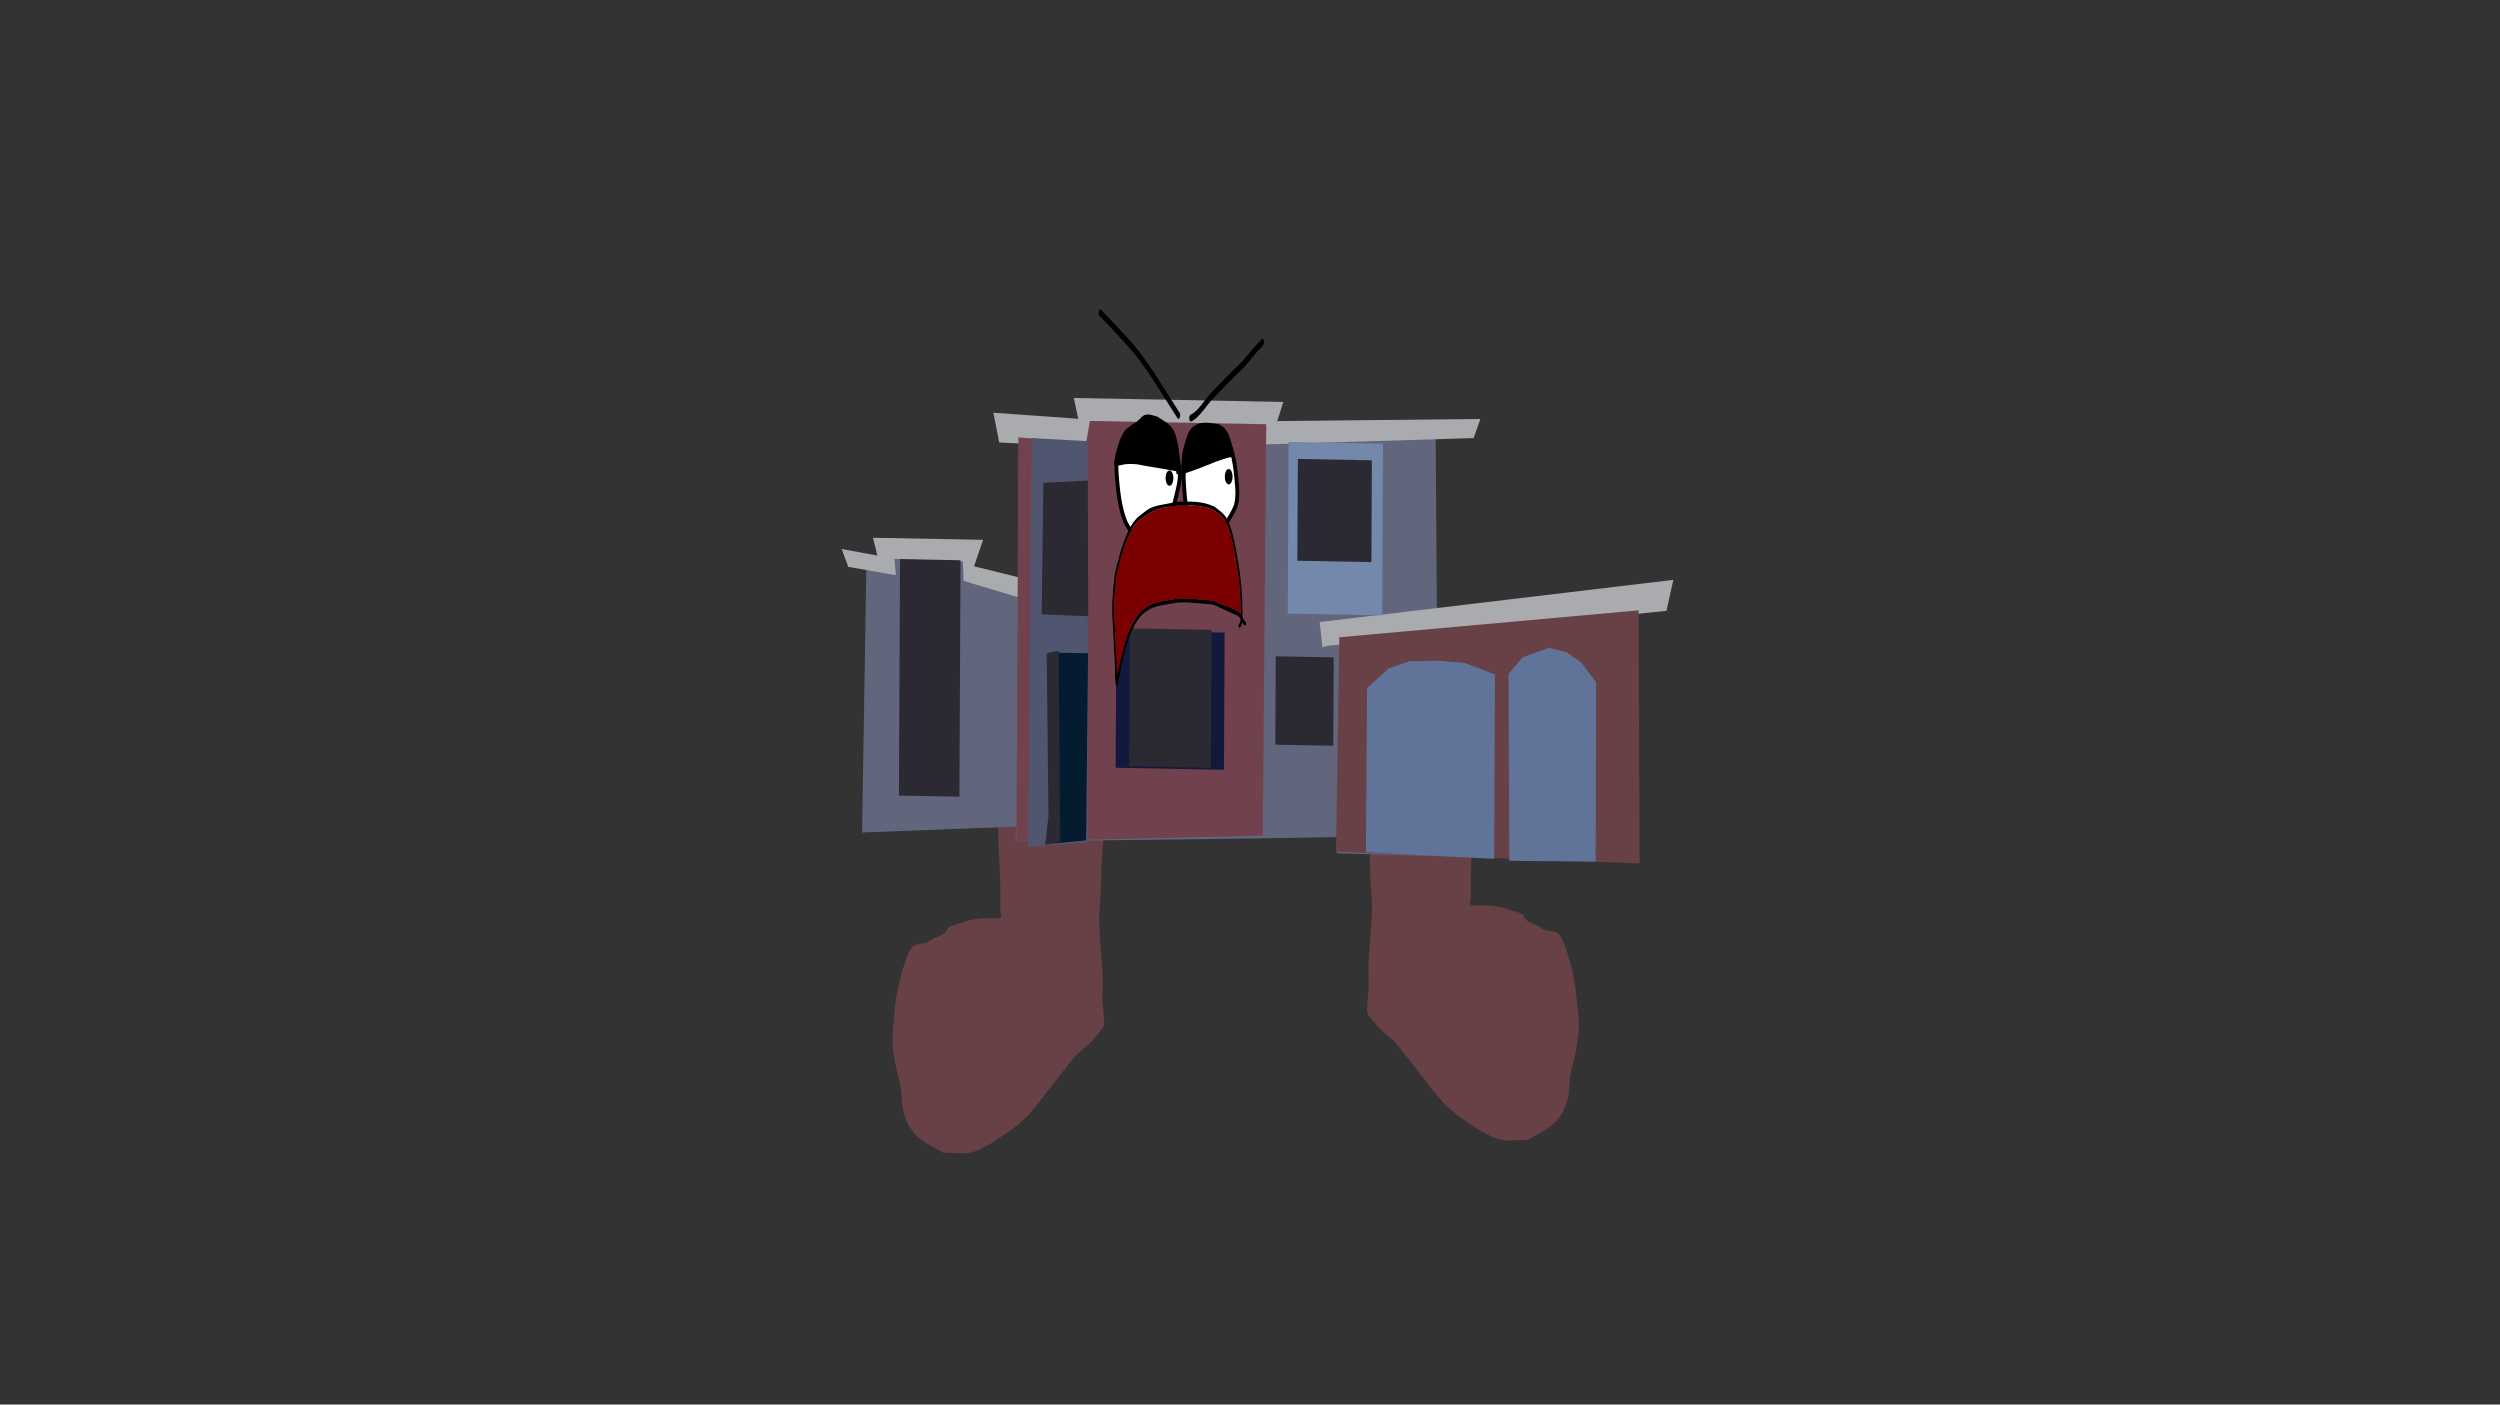 <svg version="1.1" xmlns="http://www.w3.org/2000/svg" xmlns:xlink="http://www.w3.org/1999/xlink" width="959.459" height="539.039" viewBox="0,0,959.459,539.039"><rect x="0" y="0" width="959.459" height="539.039" fill="#333333" stroke="none"/><g transform="translate(159.73,89.52)"><g data-paper-data="{&quot;isPaintingLayer&quot;:true}" fill-rule="nonzero" stroke-linejoin="miter" stroke-miterlimit="10" stroke-dasharray="" stroke-dashoffset="0" style="mix-blend-mode: normal"><path d="M-159.73,449.52v-539.039h959.459v539.039z" fill="none" stroke="#f00000" stroke-width="0" stroke-linecap="butt"/><g><path d="M360.84,182.148c0.362,-0.282 0.942,-0.648 0.945,-1.068c0.009,-1.096 -0.985,-1.765 -1.238,-2.276c-0.887,-1.788 -1.609,-4.584 -2.197,-7.129l-0.45,-1.194c-0.063,-0.163 -0.1,-0.366 -0.1,-0.587c0,-0.533 0.217,-0.965 0.485,-0.965v0h0.766c2.203,0 4.384,0.305 6.588,0.305c4.072,0 8.194,0.609 12.273,0.915c2.321,0.174 4.635,-0.61 6.976,-0.61c3.533,0 7.079,0.179 10.611,0c1.405,-0.071 2.82,-0.215 4.224,-0.334c0.408,-0.035 0.848,-0.485 1.223,-0.166c0.842,0.715 1.204,5.345 1.324,6.772c0.645,6.192 2.169,11.956 2.901,17.989c0.683,5.634 0.47,12.931 0.507,18.718c0.405,12.57 -0.948,24.936 -0.948,37.512c-0.003,1.715 0.031,3.452 -0.034,5.163c-0.031,0.812 -0.649,2.163 -0.256,2.39c1.401,0.809 3.358,0.24 4.873,0.316c2.917,0.146 6.032,0.278 8.908,1.342c2.031,0.865 4.257,1.053 6.234,2.051c0.483,0.244 0.708,1.448 1.154,1.894c1.438,1.44 3.438,1.819 4.974,2.677c1.121,0.626 2.466,1.818 3.689,1.787c1.134,0.033 3.231,0.294 4.232,1.363c1.485,1.585 2.51,4.703 3.361,7.479c1.682,5.489 3.069,11.236 3.53,17.671c0.275,3.861 1.094,9.176 0.691,13.027c-0.529,5.048 -1.434,8.754 -2.639,13.316c-0.752,2.848 -0.869,7.112 -1.204,10.242c-2.406,12.032 -9.879,13.53 -15.401,17.127c-4.13,0.04 -8.431,0.934 -12.535,-0.541c-1.764,-0.633 -3.535,-1.751 -5.292,-2.529c-5.57,-3.726 -11.502,-7.043 -16.598,-13.124c-5.048,-6.024 -9.838,-12.875 -14.767,-18.783c-2.894,-4.14 -6.678,-5.636 -9.662,-9.765c-0.792,-1.095 -2.658,-2.457 -2.967,-4.362c-0.357,-2.201 0.507,-7.252 0.59,-9.67c-0,-3.049 -0.281,-6.505 -0.123,-9.499c0.457,-8.659 1.846,-18.084 1.108,-26.894c-0.705,-6.307 -0.461,-12.693 -0.884,-19.104c-0.417,-6.324 -1.247,-12.421 -1.774,-18.683c-0.616,-7.435 -1.732,-14.717 -2.311,-22.249c-0.178,-2.319 -0.469,-6.214 -1.186,-8.42l-0.32,0.018c0,0 -0.485,0 -0.485,-0.965c0,-0.587 0.179,-0.817 0.32,-0.907c0.023,-0.125 0.063,-0.255 0.128,-0.385c0.343,-0.683 0.687,0 0.687,0c0.022,0.046 0.044,0.093 0.066,0.14z" data-paper-data="{&quot;index&quot;:null}" fill="#684147" stroke="none" stroke-width="0.5" stroke-linecap="butt"/><path d="M268.098,187.091c0.022,-0.048 0.044,-0.094 0.066,-0.14c0,0 0.343,-0.683 0.687,0c0.065,0.13 0.106,0.26 0.128,0.385c0.141,0.09 0.32,0.32 0.32,0.907c0,0.965 -0.485,0.965 -0.485,0.965l-0.32,-0.018c-0.718,2.206 -1.008,6.101 -1.186,8.42c-0.579,7.533 -1.695,14.815 -2.311,22.249c-0.526,6.262 -1.356,12.359 -1.774,18.683c-0.423,6.411 -0.179,12.798 -0.884,19.104c-0.738,8.81 0.651,18.235 1.108,26.894c0.158,2.994 -0.122,6.45 -0.123,9.499c0.083,2.418 0.947,7.469 0.59,9.67c-0.309,1.906 -2.175,3.267 -2.967,4.362c-2.985,4.129 -6.769,5.625 -9.662,9.765c-4.929,5.908 -9.718,12.759 -14.767,18.783c-5.097,6.082 -11.029,9.399 -16.598,13.124c-1.756,0.778 -3.528,1.896 -5.292,2.529c-4.104,1.474 -8.405,0.581 -12.535,0.541c-5.521,-3.596 -12.995,-5.095 -15.401,-17.127c-0.334,-3.131 -0.452,-7.394 -1.204,-10.242c-1.204,-4.562 -2.109,-8.268 -2.639,-13.316c-0.404,-3.85 0.415,-9.166 0.691,-13.027c0.461,-6.435 1.848,-12.182 3.53,-17.671c0.85,-2.776 1.876,-5.894 3.361,-7.479c1.001,-1.069 3.098,-1.329 4.232,-1.363c1.223,0.032 2.568,-1.161 3.689,-1.787c1.536,-0.858 3.536,-1.237 4.974,-2.677c0.445,-0.446 0.671,-1.65 1.154,-1.894c1.977,-0.997 4.203,-1.185 6.234,-2.051c2.876,-1.064 5.991,-1.196 8.908,-1.342c1.515,-0.076 3.472,0.493 4.873,-0.316c0.393,-0.227 -0.225,-1.578 -0.256,-2.39c-0.065,-1.711 -0.031,-3.448 -0.034,-5.163c-0,-12.576 -1.353,-24.942 -0.948,-37.512c0.037,-5.787 -0.177,-13.084 0.507,-18.718c0.732,-6.033 2.256,-11.797 2.901,-17.989c0.121,-1.427 0.483,-6.057 1.324,-6.772c0.376,-0.319 0.815,0.131 1.223,0.166c1.404,0.119 2.819,0.263 4.224,0.334c3.532,0.178 7.078,-0 10.611,-0c2.341,0 4.656,0.784 6.976,0.61c4.079,-0.306 8.201,-0.915 12.273,-0.915c2.204,0 4.385,-0.305 6.588,-0.305h0.766v0c0.268,0 0.485,0.432 0.485,0.965c0,0.221 -0.037,0.424 -0.1,0.587l-0.45,1.194c-0.588,2.546 -1.31,5.341 -2.197,7.129c-0.253,0.511 -1.247,1.181 -1.238,2.276c0.003,0.419 0.583,0.785 0.945,1.068z" fill="#684147" stroke="none" stroke-width="0.5" stroke-linecap="butt"/><path d="M353.187,155.602l114.572,-10.903l0.396,96.565l-114.79,-3.301l0.601,-6.236l-31.774,0.537l-92.249,1.1l0.598,-5.669l-59.413,2.288l1.624,-101.07l10.28,0.194l0.315,-6.242l27.125,1.079l-0.046,9.655l20.541,4.363l0.279,-58.497l26.837,1.642l0.043,-9.087l67.098,2.969l0.261,5.117l65.769,-2.736l0.505,73.847z" data-paper-data="{&quot;index&quot;:null}" fill="#61667d" stroke="#000000" stroke-width="0" stroke-linecap="round"/><path d="M347.832,158.878l-1.096,-9.676l135.73,-16.184l-2.627,11.878l-130.291,13.447z" data-paper-data="{&quot;index&quot;:null}" fill="#a9abaf" stroke="#000000" stroke-width="0" stroke-linecap="round"/><path d="M324.866,75.945l-65.964,-1.244l-1.177,7.362l-33.976,-1.777l-2.23,-11.402l32.546,2.318l-1.675,-7.983l80.385,1.516l-2.32,7.34l77.969,-0.802l-2.605,7.335l-80.832,2.452z" data-paper-data="{&quot;index&quot;:null}" fill="#a9abaf" stroke="#000000" stroke-width="0" stroke-linecap="round"/><path d="M232.316,140.086l-22.244,-6.667l-0.25,-7.389l-26.269,-1.063l0.541,6.258l-18.262,-3.184l-2.538,-6.864l13.696,2.53l-1.681,-6.847l42.263,0.797l-3.475,10.158l17.4,4.304z" data-paper-data="{&quot;index&quot;:null}" fill="#a9abaf" stroke="#000000" stroke-width="0" stroke-linecap="round"/><path d="M230.372,233.371l0.739,-155.045l25.978,2.194l1.468,-8.492l67.678,1.276l-1.324,157.874z" data-paper-data="{&quot;index&quot;:null}" fill="#72414e" stroke="#000000" stroke-width="0" stroke-linecap="round"/><path d="M353.012,237.388l1.249,-82.334l114.855,-10.33l0.394,97.132z" data-paper-data="{&quot;index&quot;:null}" fill="#684147" stroke="#000000" stroke-width="0" stroke-linecap="round"/><path d="M234.866,235.553l1.344,-156.95l21.425,1.193l0.06,153.918z" data-paper-data="{&quot;index&quot;:null}" fill="#505670" stroke="#000000" stroke-width="0" stroke-linecap="round"/><path d="M257.103,233.012l-14.095,1.313l-0.245,-73.411l15.08,0.284z" data-paper-data="{&quot;index&quot;:null}" fill="#041b30" stroke="#000000" stroke-width="0" stroke-linecap="round"/><path d="M246.536,160.196l0.642,73.418l-5.76,1.075l1.243,-11.027l-0.695,-62.369z" data-paper-data="{&quot;index&quot;:null}" fill="#2b2a32" stroke="#000000" stroke-width="0" stroke-linecap="round"/><path d="M257.91,146.992l-17.856,-0.731l0.638,-50.504l17.07,-0.862z" data-paper-data="{&quot;index&quot;:null}" fill="#2b2a32" stroke="#000000" stroke-width="0" stroke-linecap="round"/><path d="M268.438,205.128l0.251,-52.649l41.576,0.784l-0.251,52.649z" data-paper-data="{&quot;index&quot;:null}" fill="#12193c" stroke="#000000" stroke-width="0" stroke-linecap="butt"/><path d="M273.638,204.58l0.253,-52.972l31.345,0.591l-0.253,52.972z" data-paper-data="{&quot;index&quot;:null}" fill="#2b2a32" stroke="#000000" stroke-width="0" stroke-linecap="butt"/><path d="M329.714,196.27l0.162,-33.915l22.25,0.42l-0.162,33.915z" data-paper-data="{&quot;index&quot;:null}" fill="#2b2a32" stroke="#000000" stroke-width="0" stroke-linecap="butt"/><path d="M334.501,145.967l0.314,-65.892l36.217,0.683l-0.314,65.892z" data-paper-data="{&quot;index&quot;:null}" fill="#7488ac" stroke="#000000" stroke-width="0" stroke-linecap="butt"/><path d="M338.171,125.685l0.186,-39.083l28.421,0.536l-0.186,39.083z" data-paper-data="{&quot;index&quot;:null}" fill="#2b2a32" stroke="#000000" stroke-width="0" stroke-linecap="butt"/><path d="M185.254,215.812l0.433,-90.763l23.224,0.438l-0.433,90.763z" data-paper-data="{&quot;index&quot;:null}" fill="#2b2a32" stroke="#000000" stroke-width="0" stroke-linecap="butt"/><path d="M364.478,237.546l0.463,-62.982l8.32,-7.596l8.134,-2.754l11.532,-0.106l9.579,0.827l11.511,4.416l-0.337,70.737z" data-paper-data="{&quot;index&quot;:null}" fill="#60749a" stroke="#000000" stroke-width="0" stroke-linecap="round"/><path d="M419.523,240.845l-0.308,-71.719l5.39,-6.359l10.088,-3.686l6.813,1.744l5.666,3.983l5.649,7.536l-0.166,68.802z" data-paper-data="{&quot;index&quot;:null}" fill="#60749a" stroke="#000000" stroke-width="0" stroke-linecap="round"/><path d="M297.663,79.038c3.892,-5.419 10.98,-5.757 14.207,1.616c2.094,4.22 2.749,11.131 3.21,16.821c0.191,2.359 0.095,5.598 -0.725,7.552c-1.002,2.387 -2.396,4.334 -3.519,6.527c-4.383,7.172 -10.61,5.349 -14.158,-2.877c-1.444,-3.402 -1.666,-6.832 -1.937,-11.083c-0.474,-7.417 -0.96,-12.464 1.885,-18.006c0.126,-0.246 0.248,-0.493 0.368,-0.734c0.283,0.724 0.67,0.184 0.67,0.184z" data-paper-data="{&quot;noHover&quot;:false,&quot;origItem&quot;:[&quot;Path&quot;,{&quot;applyMatrix&quot;:true,&quot;segments&quot;:[[[200.49385,74.67996],[0.43318,0.54718],[-0.17963,0.18488]],[[199.94378,75.24244],[0.18861,-0.18884],[-4.26685,4.25935]],[[197.23383,88.93568],[-0.77146,-5.63895],[0.44211,3.23156]],[[200.2356,97.31777],[-2.21109,-2.56886],[5.43095,6.21063]],[[221.62153,99.29664],[-6.58434,5.52224],[1.68436,-1.6852]],[[226.88708,94.29575],[-1.49952,1.83143],[1.22769,-1.49944]],[[227.92555,88.55408],[0.30607,1.79329],[-0.73808,-4.3245]],[[222.96067,75.837],[3.20008,3.1823],[-4.93823,-5.56611]],[[201.50825,74.81198],[5.85337,-4.18114],[0,0]]],&quot;closed&quot;:true}]}" fill="#ffffff" stroke="#000000" stroke-width="1.5" stroke-linecap="butt"/><path d="M289.793,77.515c0.897,1.814 1.155,4.166 1.632,6.509c0.467,2.292 1.258,4.744 1.578,7.112c0.376,2.78 -0.432,5.963 -1.001,8.392c-1.147,4.893 -1.95,8.483 -4.24,11.615c-2.64,3.622 -6.864,9.177 -10.298,6.456c-1.381,-1.094 -2.579,-2.87 -3.845,-4.343c-3.004,-4.032 -4.155,-12.538 -4.666,-19.251c-0.237,-3.116 -0.494,-5.612 0.109,-8.652c0.766,-3.366 2.347,-8.541 4.239,-9.849c0.516,-0.356 1.04,-0.63 1.556,-0.914c0.081,-0.021 0.146,-0.073 0.172,-0.096c0.674,-0.377 1.345,-0.805 1.979,-1.505l0.145,-0.139c0,0 0.104,-0.101 0.187,-0.305c4.293,-2.876 9.087,-2.016 12.452,4.969z" data-paper-data="{&quot;noHover&quot;:false,&quot;origItem&quot;:[&quot;Path&quot;,{&quot;applyMatrix&quot;:true,&quot;segments&quot;:[[[170.67963,70.17206],[6.47865,-2.25108],[-0.12396,0.15616]],[170.39951,70.4063],[[170.181,70.51427],[0,0],[-0.95481,0.54142]],[[167.20474,71.68416],[1.01794,-0.29694],[-0.03895,0.01785]],[[166.94581,71.75897],[0.12299,-0.01715],[-0.77982,0.22347]],[[164.60147,72.47309],[0.77797,-0.27871],[-2.85536,1.02295]],[[158.2699,80.00997],[1.1354,-2.5732],[-0.89163,2.32228]],[[158.1703,86.5801],[-0.38204,-2.36829],[0.82314,5.10269]],[[165.35417,101.12655],[-4.5772,-3.0257],[1.92617,1.10311]],[[171.18928,104.36906],[-2.09926,-0.81326],[5.21777,2.02138]],[[186.68681,99.31657],[-3.97125,2.79479],[3.4445,-2.41685]],[[193.00573,90.44197],[-1.70084,3.7411],[0.84415,-1.85676]],[[194.46015,84.0576],[0.58878,2.11104],[-0.50136,-1.7976]],[[192.02453,78.68209],[0.72403,1.73767],[-0.74003,-1.77607]],[[189.51497,73.7632],[1.37114,1.36833],[-5.14401,-5.26866]]],&quot;closed&quot;:true}]}" fill="#ffffff" stroke="#000000" stroke-width="1.5" stroke-linecap="butt"/><path d="M287.613,93.941c0.008,-1.632 0.679,-2.943 1.5,-2.928c0.821,0.015 1.48,1.351 1.472,2.984c-0.008,1.632 -0.679,2.943 -1.5,2.928c-0.821,-0.015 -1.48,-1.351 -1.472,-2.984z" fill="#000000" stroke="none" stroke-width="0.5" stroke-linecap="butt"/><path d="M310.339,93.398c0.008,-1.632 0.679,-2.943 1.5,-2.928c0.821,0.015 1.48,1.351 1.472,2.984c-0.008,1.632 -0.679,2.943 -1.5,2.928c-0.821,-0.015 -1.48,-1.351 -1.472,-2.984z" fill="#000000" stroke="none" stroke-width="0.5" stroke-linecap="butt"/><path d="M261.973,29.957c0.303,-1.167 0.89,-0.564 0.89,-0.564l0.823,0.846c3.379,3.555 6.771,7.083 10.111,10.783c6.911,7.657 12.903,18.18 19.141,27.807c0,0 0.522,0.805 0.117,1.843c-0.405,1.038 -0.927,0.232 -0.927,0.232c-6.184,-9.543 -12.123,-19.997 -18.974,-27.587c-3.33,-3.689 -6.711,-7.205 -10.08,-10.75l-0.818,-0.84c0,0 -0.587,-0.603 -0.284,-1.77z" fill="#000000" stroke="none" stroke-width="0.5" stroke-linecap="butt"/><path d="M325.186,40.87c0.463,0.938 -0.009,1.858 -0.009,1.858l-0.343,0.575c-2.527,2.454 -4.827,5.444 -7.247,8.285c-3.938,3.738 -7.849,7.76 -11.712,11.79c-2.747,2.866 -5.316,7.354 -8.371,8.845c0,0 -0.642,0.307 -0.796,-0.971c-0.154,-1.277 0.488,-1.584 0.488,-1.584c2.92,-1.355 5.444,-5.881 8.064,-8.615c3.861,-4.028 7.769,-8.057 11.706,-11.785c2.431,-2.861 4.747,-5.86 7.288,-8.327l-0.003,-0.089c0,0 0.471,-0.92 0.934,0.018z" fill="#000000" stroke="none" stroke-width="0.5" stroke-linecap="butt"/><path d="M291.677,91.334c-5.038,-1.028 -10.083,-1.668 -15.125,-2.679c-2.192,-0.139 -4.095,-0.241 -6.271,0.37c-0.299,0.084 -2.004,0.451 -2.15,0.111c-0.657,-1.529 0.141,-2.103 0.35,-3.049c0.836,-3.787 1.395,-6.129 3.042,-8.869c1.231,-2.71 3.314,-3.996 5.095,-4.757c0.835,-0.357 1.119,-1.43 1.867,-2.053c1.987,-1.656 3.964,-0.491 5.948,-0.043c2.06,1.596 4.901,2.476 6.5,5.735c1.328,2.707 2.218,9.841 2.494,13.596c-0.008,0.126 -0.016,0.246 -0.023,0.362c0.054,0.158 0.087,0.373 0.071,0.667c-0.019,0.338 -0.089,0.547 -0.174,0.675c-0.154,1.475 -0.412,1.382 -1.552,0.909z" fill="#000000" stroke="none" stroke-width="0.5" stroke-linecap="butt"/><path d="M294.796,93.455c-0.495,-0.009 -0.491,-0.995 -0.491,-0.995l0.012,0c-0.014,-0.127 -0.027,-0.255 -0.041,-0.383c-0.081,-0.122 -0.149,-0.32 -0.174,-0.635c-0.021,-0.262 -0,-0.465 0.041,-0.621c-0.228,-2.214 -0.393,-4.465 -0.084,-6.648c0.803,-2.846 1.55,-6.703 2.9,-8.607c2.822,-3.982 7.652,-2.793 10.902,-2.319c2.599,1.185 4.037,2.992 5.18,8.038c0.219,0.966 0.858,2.753 0.68,3.832c-0.194,1.17 -1.024,0.783 -1.421,0.859c-1.734,0.331 -3.457,1.108 -5.185,1.602c-3.943,1.605 -7.873,3.217 -11.827,4.489l0.009,0.412c0,0 -0.005,0.985 -0.5,0.976z" fill="#000000" stroke="none" stroke-width="0.5" stroke-linecap="butt"/><path d="M318.459,150.055c-0.119,0.712 -0.477,0.474 -0.477,0.474l-0.338,-0.279c-0.141,-0.233 -0.281,-0.466 -0.421,-0.699c-0.068,-0.097 -0.134,-0.2 -0.197,-0.308c-0.125,0.9 -0.392,1.66 -0.946,2.131c0,0 -0.35,0.279 -0.49,-0.418c-0.14,-0.696 0.21,-0.975 0.21,-0.975c0.368,-0.26 0.534,-1 0.599,-1.905c-0.098,-0.178 -0.199,-0.347 -0.306,-0.5c-0.637,-0.905 -1.917,-1.278 -2.664,-1.59c-1.41,-0.59 -2.808,-1.36 -4.208,-1.987c-1.538,-0.689 -2.973,-1.558 -4.579,-1.634c-4.904,-0.244 -9.891,-1.247 -14.779,-0.269c-4.787,0.951 -9.677,0.903 -13.608,7.347c-2.157,3.526 -3.679,8.27 -4.883,13.236c-0.738,3.043 -1.249,6.53 -2.037,9.538l0.045,0.026l-0.142,0.988c-0.042,0.322 -0.19,0.56 -0.365,0.56c-0.171,0 -0.315,-0.226 -0.362,-0.537l-0.169,-1.046l0.009,-0.006l-0.017,-0.05c-0.314,-3.918 -0.012,-8.001 -0.556,-11.843c-0.014,-6.117 -0.814,-12.115 -0.637,-18.282c0.109,-3.824 0.617,-7.763 1.014,-11.513c2.022,-8.615 4.62,-18.239 9.303,-21.964c1.578,-1.177 3.238,-2.681 4.894,-3.334c3.102,-1.224 6.232,-1.242 9.34,-2.161c5.046,-0.092 9.771,-0.461 14.73,1.894c1.304,1.078 2.659,1.926 3.882,3.381c2.75,3.274 4.183,12.221 5.179,17.959c1.024,5.893 1.626,12.777 1.626,19.018c-0,0.69 0.021,1.404 0.019,2.095c0.177,0.34 0.355,0.679 0.555,0.962c0.148,0.245 0.296,0.489 0.443,0.734l0.094,0.008c0,0 0.358,0.237 0.238,0.949zM316.427,146.217c-0.02,-0.923 -0.072,-1.813 -0.072,-2.41c0.002,-5.487 -0.688,-11.867 -1.585,-17.028c-0.929,-5.351 -2.288,-14.154 -4.872,-17.183c-1.173,-1.376 -2.463,-2.185 -3.709,-3.22c-4.87,-2.272 -9.487,-1.88 -14.438,-1.826c-2.116,0.637 -4.266,0.431 -6.385,1.14c-2.669,0.892 -5.103,2.371 -7.635,4.259c-4.481,3.565 -6.889,12.865 -8.86,21.041c-0.371,3.632 -0.868,7.427 -0.976,11.123c-0.177,6.071 0.647,11.966 0.631,17.988c0.439,3.03 0.326,6.217 0.42,9.349c0.26,-1.278 0.661,-2.606 0.827,-3.305c1.572,-6.622 3.098,-13.096 6.002,-17.86c4.063,-6.649 9.062,-6.698 14.012,-7.681c4.922,-0.971 9.935,0.017 14.873,0.262c1.656,0.086 3.137,0.965 4.725,1.67c2.029,0.901 5.249,1.338 7.042,3.681z" fill="#000000" stroke="none" stroke-width="0.5" stroke-linecap="butt"/><path d="M309.36,142.528c-1.588,-0.705 -3.02,-1.568 -4.676,-1.654c-4.938,-0.246 -9.996,-1.21 -14.918,-0.239c-4.951,0.983 -9.906,0.985 -13.969,7.634c-2.904,4.764 -4.432,11.227 -6.004,17.849c-0.166,0.699 -0.609,2.083 -0.869,3.361c-0.094,-3.132 0.018,-6.326 -0.422,-9.355c0.016,-6.022 -0.811,-11.934 -0.634,-18.005c0.108,-3.697 0.605,-7.503 0.976,-11.135c1.971,-8.176 4.386,-17.503 8.867,-21.069c2.532,-1.888 4.974,-3.378 7.643,-4.271c2.12,-0.709 4.279,-0.507 6.395,-1.144c4.951,-0.054 9.586,-0.434 14.456,1.839c1.246,1.035 2.539,1.85 3.712,3.226c2.584,3.029 3.947,11.852 4.876,17.203c0.897,5.162 1.587,11.56 1.585,17.046c-0,0.596 0.051,1.489 0.072,2.412c-1.793,-2.343 -5.063,-2.797 -7.091,-3.699z" data-paper-data="{&quot;noHover&quot;:false,&quot;origItem&quot;:[&quot;Path&quot;,{&quot;applyMatrix&quot;:true,&quot;segments&quot;:[[[310.04473,146.21714],[-3.56582,-2.34309],[-0.04076,-0.92346]],[[309.90138,143.80727],[-0.00043,0.59648],[0.00395,-5.48661]],[[306.74955,126.7792],[1.78307,5.16158],[-1.84856,-5.35117]],[[297.06027,109.59574],[5.13844,3.02946],[-2.33354,-1.37578]],[[289.68329,106.3761],[2.47764,1.03487],[-9.68544,-2.27228]],[[260.96798,104.5504],[9.84645,-0.0543],[-4.20761,0.63672]],[[248.26883,105.69022],[4.21565,-0.70876],[-5.30811,0.89243]],[[233.08403,109.94928],[5.03642,-1.88839],[-8.91264,3.56536]],[[215.46243,130.9901],[3.92055,-8.17562],[-0.73727,3.63192]],[[213.52141,142.11348],[0.21476,-3.69668],[-0.35268,6.07077]],[[214.7772,160.10152],[0.03106,-6.02214],[0.87361,3.02971]],[[215.61154,169.45017],[-0.18695,-3.13209],[0.51644,-1.27795]],[[217.25729,166.14513],[-0.33031,0.69946],[3.12702,-6.62178]],[[229.19373,148.28509],[-5.77481,4.76416],[8.08024,-6.64926]],[[257.0622,140.6038],[-9.84617,0.98339],[9.78956,-0.97108]],[[286.64234,140.86607],[-9.82062,-0.24552],[3.29365,0.08604]],[[296.04017,142.53604],[-3.15787,-0.70543],[4.03441,0.90124]]],&quot;closed&quot;:true}]}" fill="#7b0000" stroke="none" stroke-width="0.5" stroke-linecap="butt"/></g></g></g></svg><!--rotationCenter:479.72973:269.51952-->